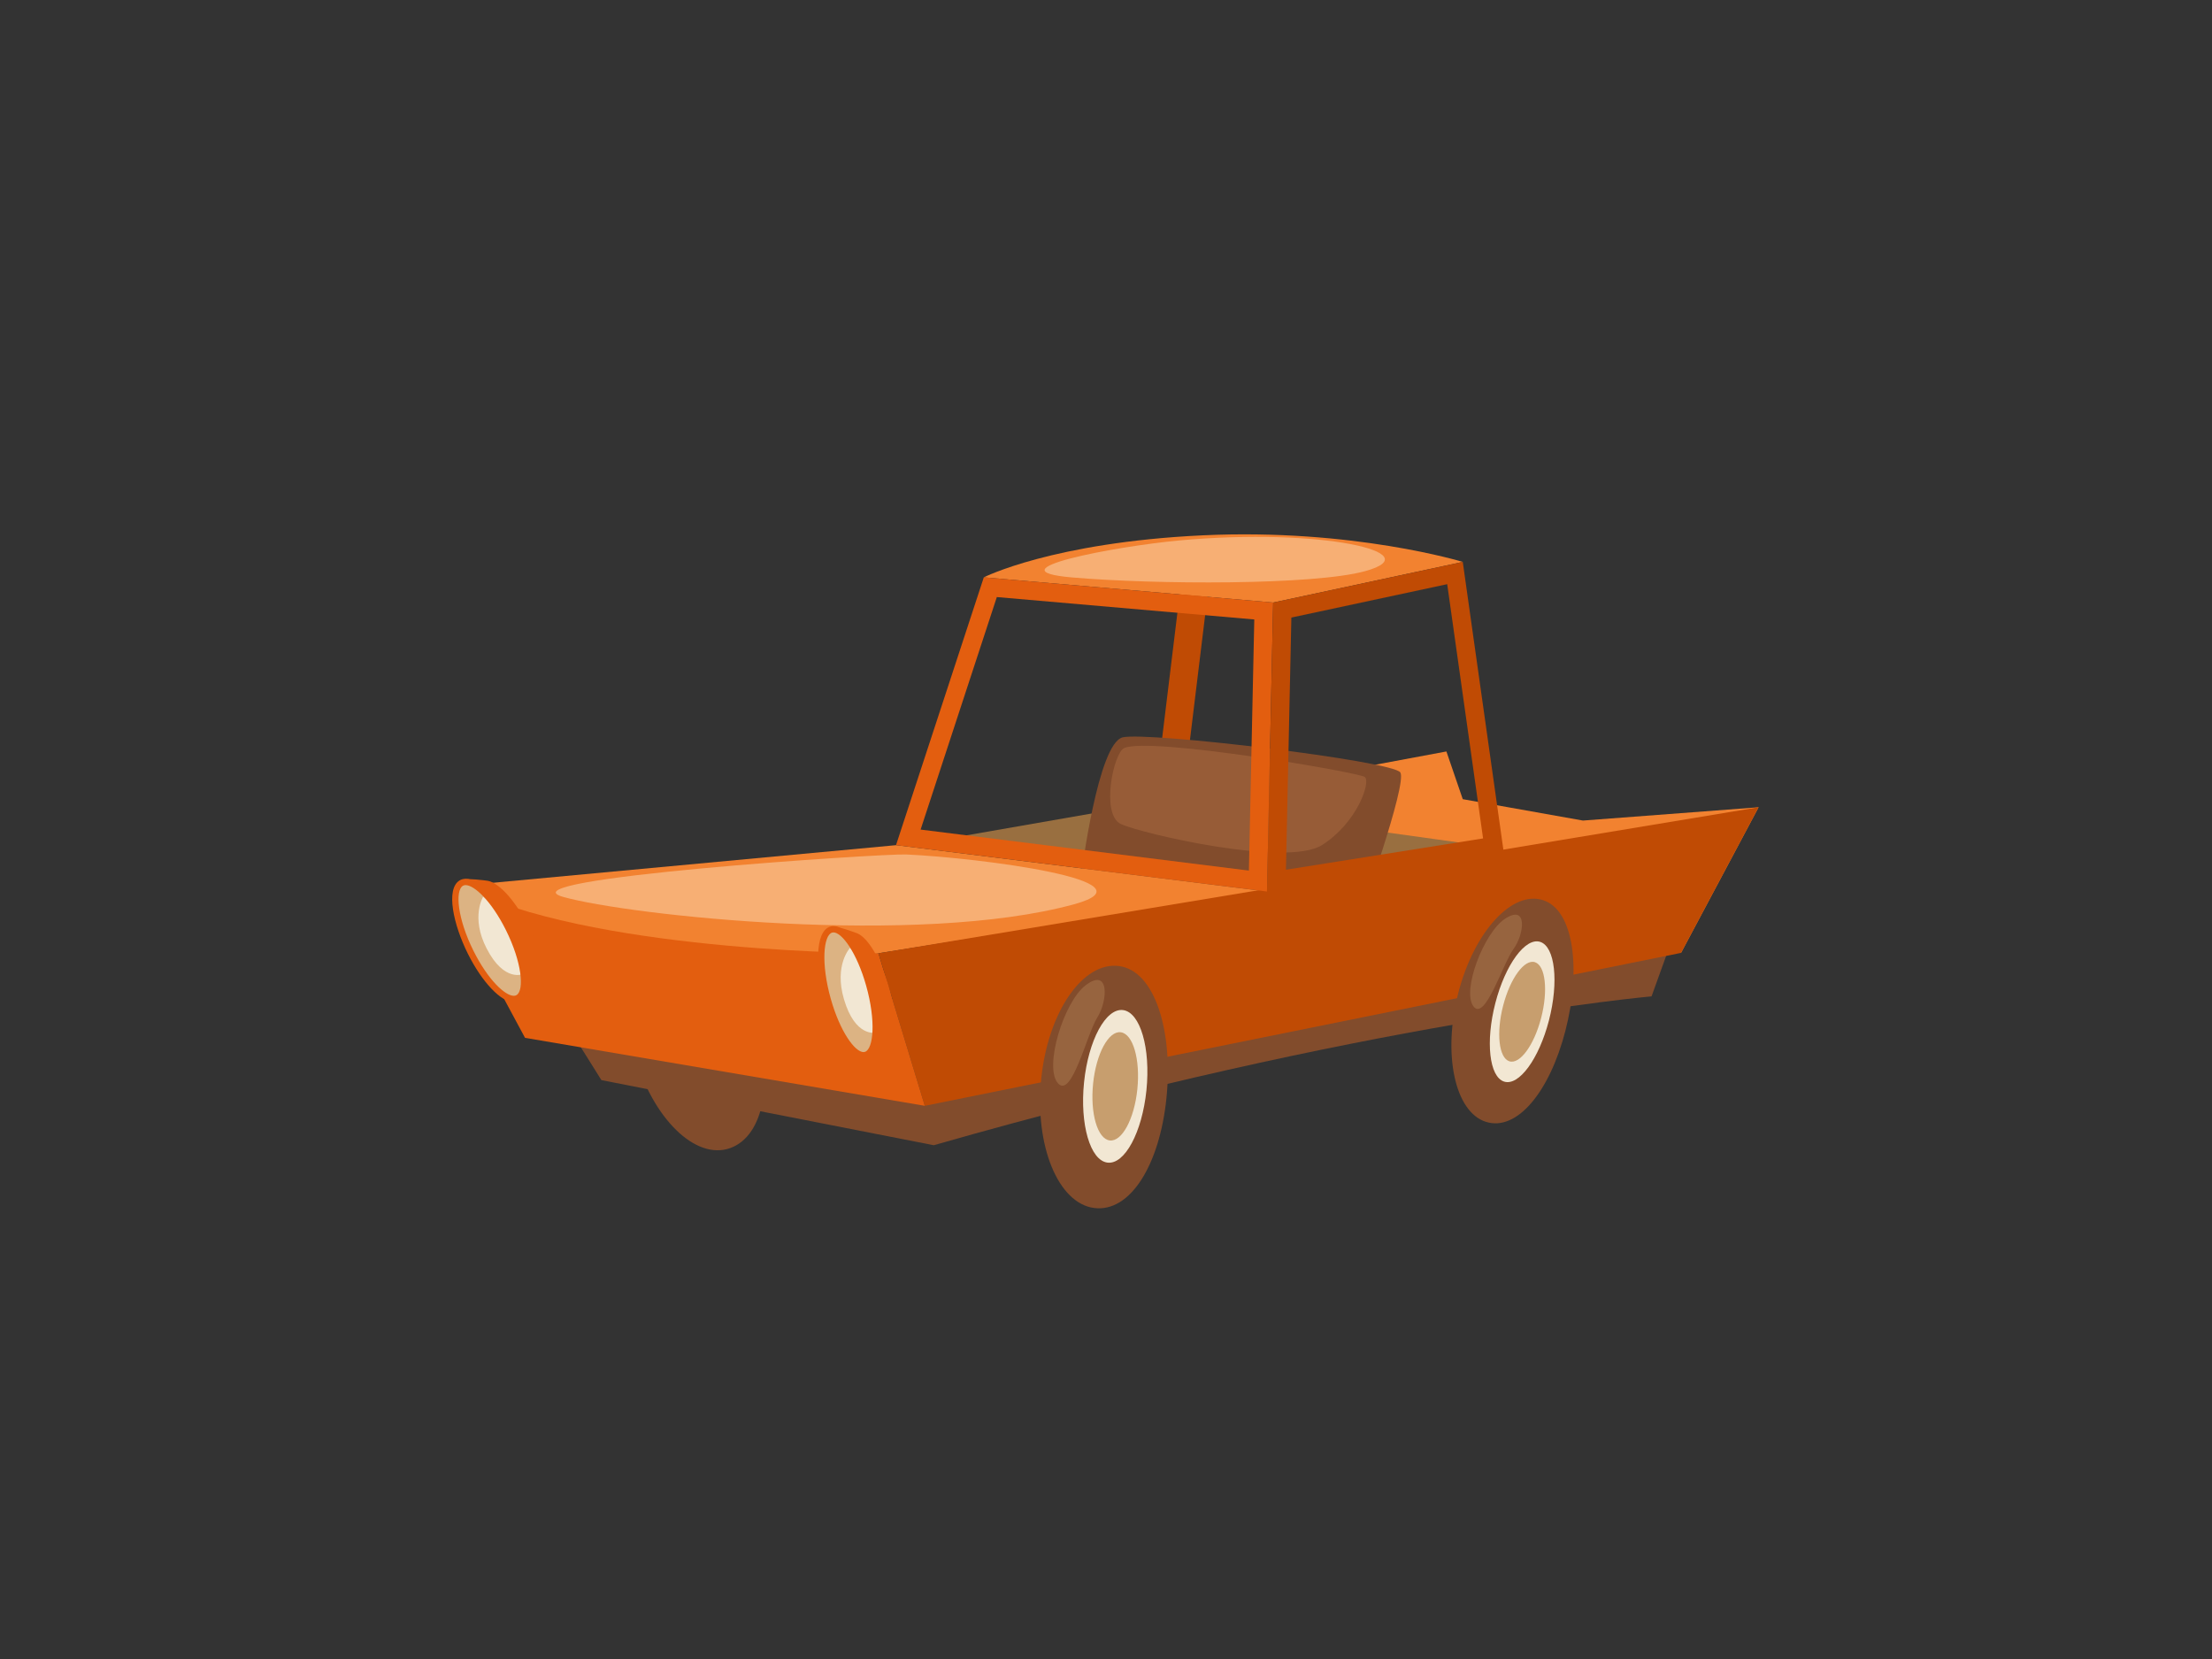 <?xml version="1.0" encoding="utf-8"?>
<!-- Generator: Adobe Illustrator 17.0.0, SVG Export Plug-In . SVG Version: 6.00 Build 0)  -->
<!DOCTYPE svg PUBLIC "-//W3C//DTD SVG 1.1//EN" "http://www.w3.org/Graphics/SVG/1.1/DTD/svg11.dtd">
<svg version="1.1" id="Layer_1" xmlns="http://www.w3.org/2000/svg" xmlns:xlink="http://www.w3.org/1999/xlink" x="0px" y="0px"
	 width="800px" height="600px" viewBox="0 0 800 600" enable-background="new 0 0 800 600" xml:space="preserve">
<rect x="0" y="0" width="800" height="600" fill="#333333" stroke="none"/>
<g>
	<g>
		<g>
			<path fill="#824C2C" d="M229.427,381.386c6.625,23.163,22.131,38.317,34.636,33.841c12.504-4.474,15.863-25.059,9.237-48.223
				c-6.625-23.165-20.725-40.143-33.227-35.667C227.569,335.811,222.803,358.221,229.427,381.386z"/>
		</g>
		<path fill="#824C2C" d="M205.893,372.081l11.615,18.559l120.193,23.546c155.841-44.632,259.608-53.837,259.608-53.837l9.179-25.47
			L205.893,372.081z"/>
		<polygon fill="#F28230" points="431.844,288.788 523.114,271.776 529.028,289.031 572.486,296.765 636.02,291.955 
			607.968,344.623 470.782,329.245 		"/>
		<polygon fill="#996F40" points="342.237,303.382 420.213,289.784 535.318,305.753 454.466,319.272 		"/>
		<g>
			<polygon fill="#C04B04" points="426.62,298.37 416.63,297.155 428.806,197.102 438.796,198.317 426.62,298.37 			"/>
		</g>
		<path fill="#824C2C" d="M391.084,316.362c0,0,5.949-47.575,14.964-49.695c9.017-2.118,97.861,8.507,100.411,12.707
			c2.548,4.202-14.854,52.743-14.854,52.743L391.084,316.362z"/>
		<path fill="#975C37" d="M406.577,270.547c-3.879,1.733-8.536,24.044-1.202,27.47c7.335,3.425,59.999,15.716,72.761,7.607
			c12.761-8.106,17.746-22.955,15.446-24.626C491.281,279.326,415.923,266.372,406.577,270.547z"/>
		<path fill="#F28230" d="M355.808,208.803c0,0,24.852-12.626,79.136-15.194c54.284-2.568,94.083,9.612,94.083,9.612l-68.569,14.691
			L355.808,208.803z"/>
		<path fill="#E35E0F" d="M317.705,344.766l-146.919-22.307c-0.512,2.783-1.076,5.567-2.006,8.168
			c-0.219,1.489-0.386,2.988-0.54,4.492l21.642,40.23l144.582,24.584L317.705,344.766z"/>
		<path fill="#F28230" d="M324.053,305.667l-152.803,14.25c-0.156,0.846-5.658-0.183-0.465,2.543
			c49.469,22.307,146.919,22.307,146.919,22.307l140.51-22.336L324.053,305.667z"/>
		<polygon fill="#C04B04" points="317.705,344.766 636.02,291.955 607.968,344.623 334.464,399.933 		"/>
		<g>
			<path fill="#E35E0F" d="M360.517,215.935l93.111,8.103l-1.949,90.826l-118.73-14.835L360.517,215.935L360.517,215.935z
				 M355.808,208.803l-31.755,96.863l134.162,16.764l2.243-104.519L355.808,208.803L355.808,208.803z"/>
		</g>
		<g>
			<path fill="#C04B04" d="M523.401,211.275l12.974,91.948l-71.293,11.333l1.957-91.207L523.401,211.275L523.401,211.275z
				 M529.027,203.221l-68.569,14.691l-2.243,104.519l85.711-13.626L529.027,203.221L529.027,203.221z"/>
		</g>
		<g>
			<path fill="#824C2C" d="M376.58,390.104c-2.474,24.163,6.093,45.11,19.137,46.782c13.043,1.673,23.667-15.546,26.14-39.71
				c2.475-24.164-4.138-46.127-17.179-47.795C391.635,347.706,379.055,365.939,376.58,390.104z"/>
			<path fill="#F2E7D3" d="M392.061,391.445c-1.559,15.234,2.225,28.23,8.455,29.028c6.231,0.8,12.544-10.902,14.104-26.135
				c1.562-15.235-2.227-28.232-8.456-29.029C399.934,364.51,393.619,376.211,392.061,391.445z"/>
			<path fill="#C79E6E" d="M395.338,391.868c-1.104,10.803,1.581,20.02,5.999,20.586c4.416,0.566,8.895-7.732,10.002-18.537
				c1.107-10.803-1.581-20.019-5.997-20.587C400.925,372.763,396.447,381.062,395.338,391.868z"/>
		</g>
		<g>
			<path fill="#824C2C" d="M527.421,359.054c-5.73,22.133-1.293,43.017,9.914,46.651c11.206,3.634,23.07-10.726,28.8-32.856
				c5.731-22.133,3.159-43.655-8.047-47.288C546.885,321.927,533.154,336.925,527.421,359.054z"/>
			<path fill="#F2E7D3" d="M540.816,362.765c-3.611,13.954-2.203,26.67,3.149,28.404c5.353,1.736,12.621-8.168,16.232-22.119
				c3.615-13.952,2.204-26.672-3.149-28.404C551.697,338.911,544.43,348.816,540.816,362.765z"/>
			<path fill="#C79E6E" d="M543.635,363.681c-2.564,9.894-1.563,18.915,2.233,20.145c3.796,1.229,8.949-5.794,11.513-15.689
				c2.562-9.894,1.561-18.913-2.234-20.144C551.351,346.762,546.196,353.788,543.635,363.681z"/>
		</g>
		<path opacity="0.39" fill="#FFF4E0" d="M327.73,309.028c-8.263-0.379-147.55,8.714-124.05,15.355
			c23.498,6.639,128.358,18.106,184.804,2.652C419.217,318.618,354.367,310.245,327.73,309.028z"/>
		<g>
			<path fill="#E35E0F" d="M177.531,343.933c5.706,11.439,13.408,18.791,17.204,16.421c3.797-2.367,2.246-13.564-3.461-25.003
				c-4.659-9.343-10.654-15.961-14.763-16.779c-0.921-0.184-7.806-0.949-8.502-0.513
				C164.214,320.429,171.826,332.493,177.531,343.933z"/>
			<path fill="#DCB383" d="M170.235,344.421c5.706,11.438,13.408,18.789,17.204,16.423c3.794-2.37,2.246-13.567-3.461-25.005
				c-5.707-11.439-13.409-18.792-17.204-16.422C162.977,321.788,164.528,332.98,170.235,344.421z"/>
			<path fill="#F2E7D3" d="M174.767,324.261c0,0-4.636,7.385,1.216,18.744c6.473,12.564,13.349,9.21,13.349,9.21
				s-1.532-6.888-5.354-16.376C180.991,328.421,174.767,324.261,174.767,324.261z"/>
			<g>
				<path fill="#E35E0F" d="M185.826,362.427L185.826,362.427c-4.642-0.001-11.472-7.196-16.612-17.497
					c-5.233-10.491-8.078-23.337-3.044-26.482c0.657-0.41,1.403-0.617,2.221-0.617c4.639,0,11.469,7.194,16.609,17.497
					c5.234,10.491,8.08,23.338,3.044,26.483C187.387,362.22,186.641,362.427,185.826,362.427L185.826,362.427z M168.39,320.113
					c-0.39,0-0.72,0.088-1.012,0.271c-2.834,1.771-1.939,11.868,3.878,23.527c5.26,10.544,11.432,16.234,14.569,16.235h0.001
					c0.388,0,0.718-0.088,1.01-0.271c2.834-1.77,1.939-11.868-3.879-23.527C177.696,325.803,171.525,320.113,168.39,320.113
					L168.39,320.113z"/>
			</g>
		</g>
		<g>
			<path fill="#E35E0F" d="M306.586,362.682c3.51,12.497,9.718,21.447,13.864,19.987c4.145-1.452,4.662-12.769,1.15-25.267
				c-2.867-10.207-7.534-18.048-11.407-19.783c-0.871-0.392-7.473-2.704-8.232-2.436
				C297.813,336.64,303.075,350.185,306.586,362.682z"/>
			<path fill="#DCB383" d="M299.352,361.501c3.51,12.495,9.72,21.443,13.865,19.986c4.146-1.455,4.66-12.771,1.15-25.268
				c-3.51-12.496-9.718-21.447-13.865-19.991C296.357,337.69,295.841,349.002,299.352,361.501z"/>
			<path fill="#F2E7D3" d="M307.451,342.789c0,0-5.881,6.177-2.212,18.631c4.058,13.772,11.398,12.051,11.398,12.051
				s-0.249-7.09-2.27-17.251C312.79,348.279,307.451,342.789,307.451,342.789z"/>
			<g>
				<path fill="#E35E0F" d="M312.296,382.784L312.296,382.784c-5.6-0.001-11.205-10.873-14.042-20.975
					c-3.222-11.468-3.662-24.708,1.869-26.656c0.417-0.146,0.853-0.22,1.3-0.22c5.599,0,11.204,10.875,14.042,20.978
					c3.222,11.471,3.662,24.712-1.87,26.653C313.18,382.71,312.743,382.784,312.296,382.784L312.296,382.784z M301.423,337.215
					c-0.192,0-0.37,0.03-0.543,0.091c-3.072,1.082-4.004,11.158-0.43,23.887c3.351,11.926,8.757,19.309,11.846,19.309l0,0
					c0.191,0,0.37-0.03,0.543-0.09c3.073-1.079,4.005-11.153,0.43-23.884C309.917,344.598,304.511,337.215,301.423,337.215
					L301.423,337.215z"/>
			</g>
		</g>
		<path opacity="0.39" fill="#FFF4E0" d="M426.508,195.461c-23.388,2.15-68.723,10.772-38.862,13.371
			c29.859,2.598,87.541,2.853,106.102-2.275C517.629,199.963,477.906,190.735,426.508,195.461z"/>
	</g>
	<path fill="#97643F" d="M392.534,356.418c-7.792,6.038-15.004,29.317-9.972,35.29c5.031,5.972,10.466-17.677,14.29-23.716
		C400.677,361.953,401.356,349.581,392.534,356.418z"/>
	<path fill="#97643F" d="M544.189,332.37c-7.488,5.011-15.542,25.779-11.332,31.544c4.208,5.763,10.665-15.453,14.535-20.718
		C551.261,337.935,552.667,326.697,544.189,332.37z"/>
</g>
</svg>
